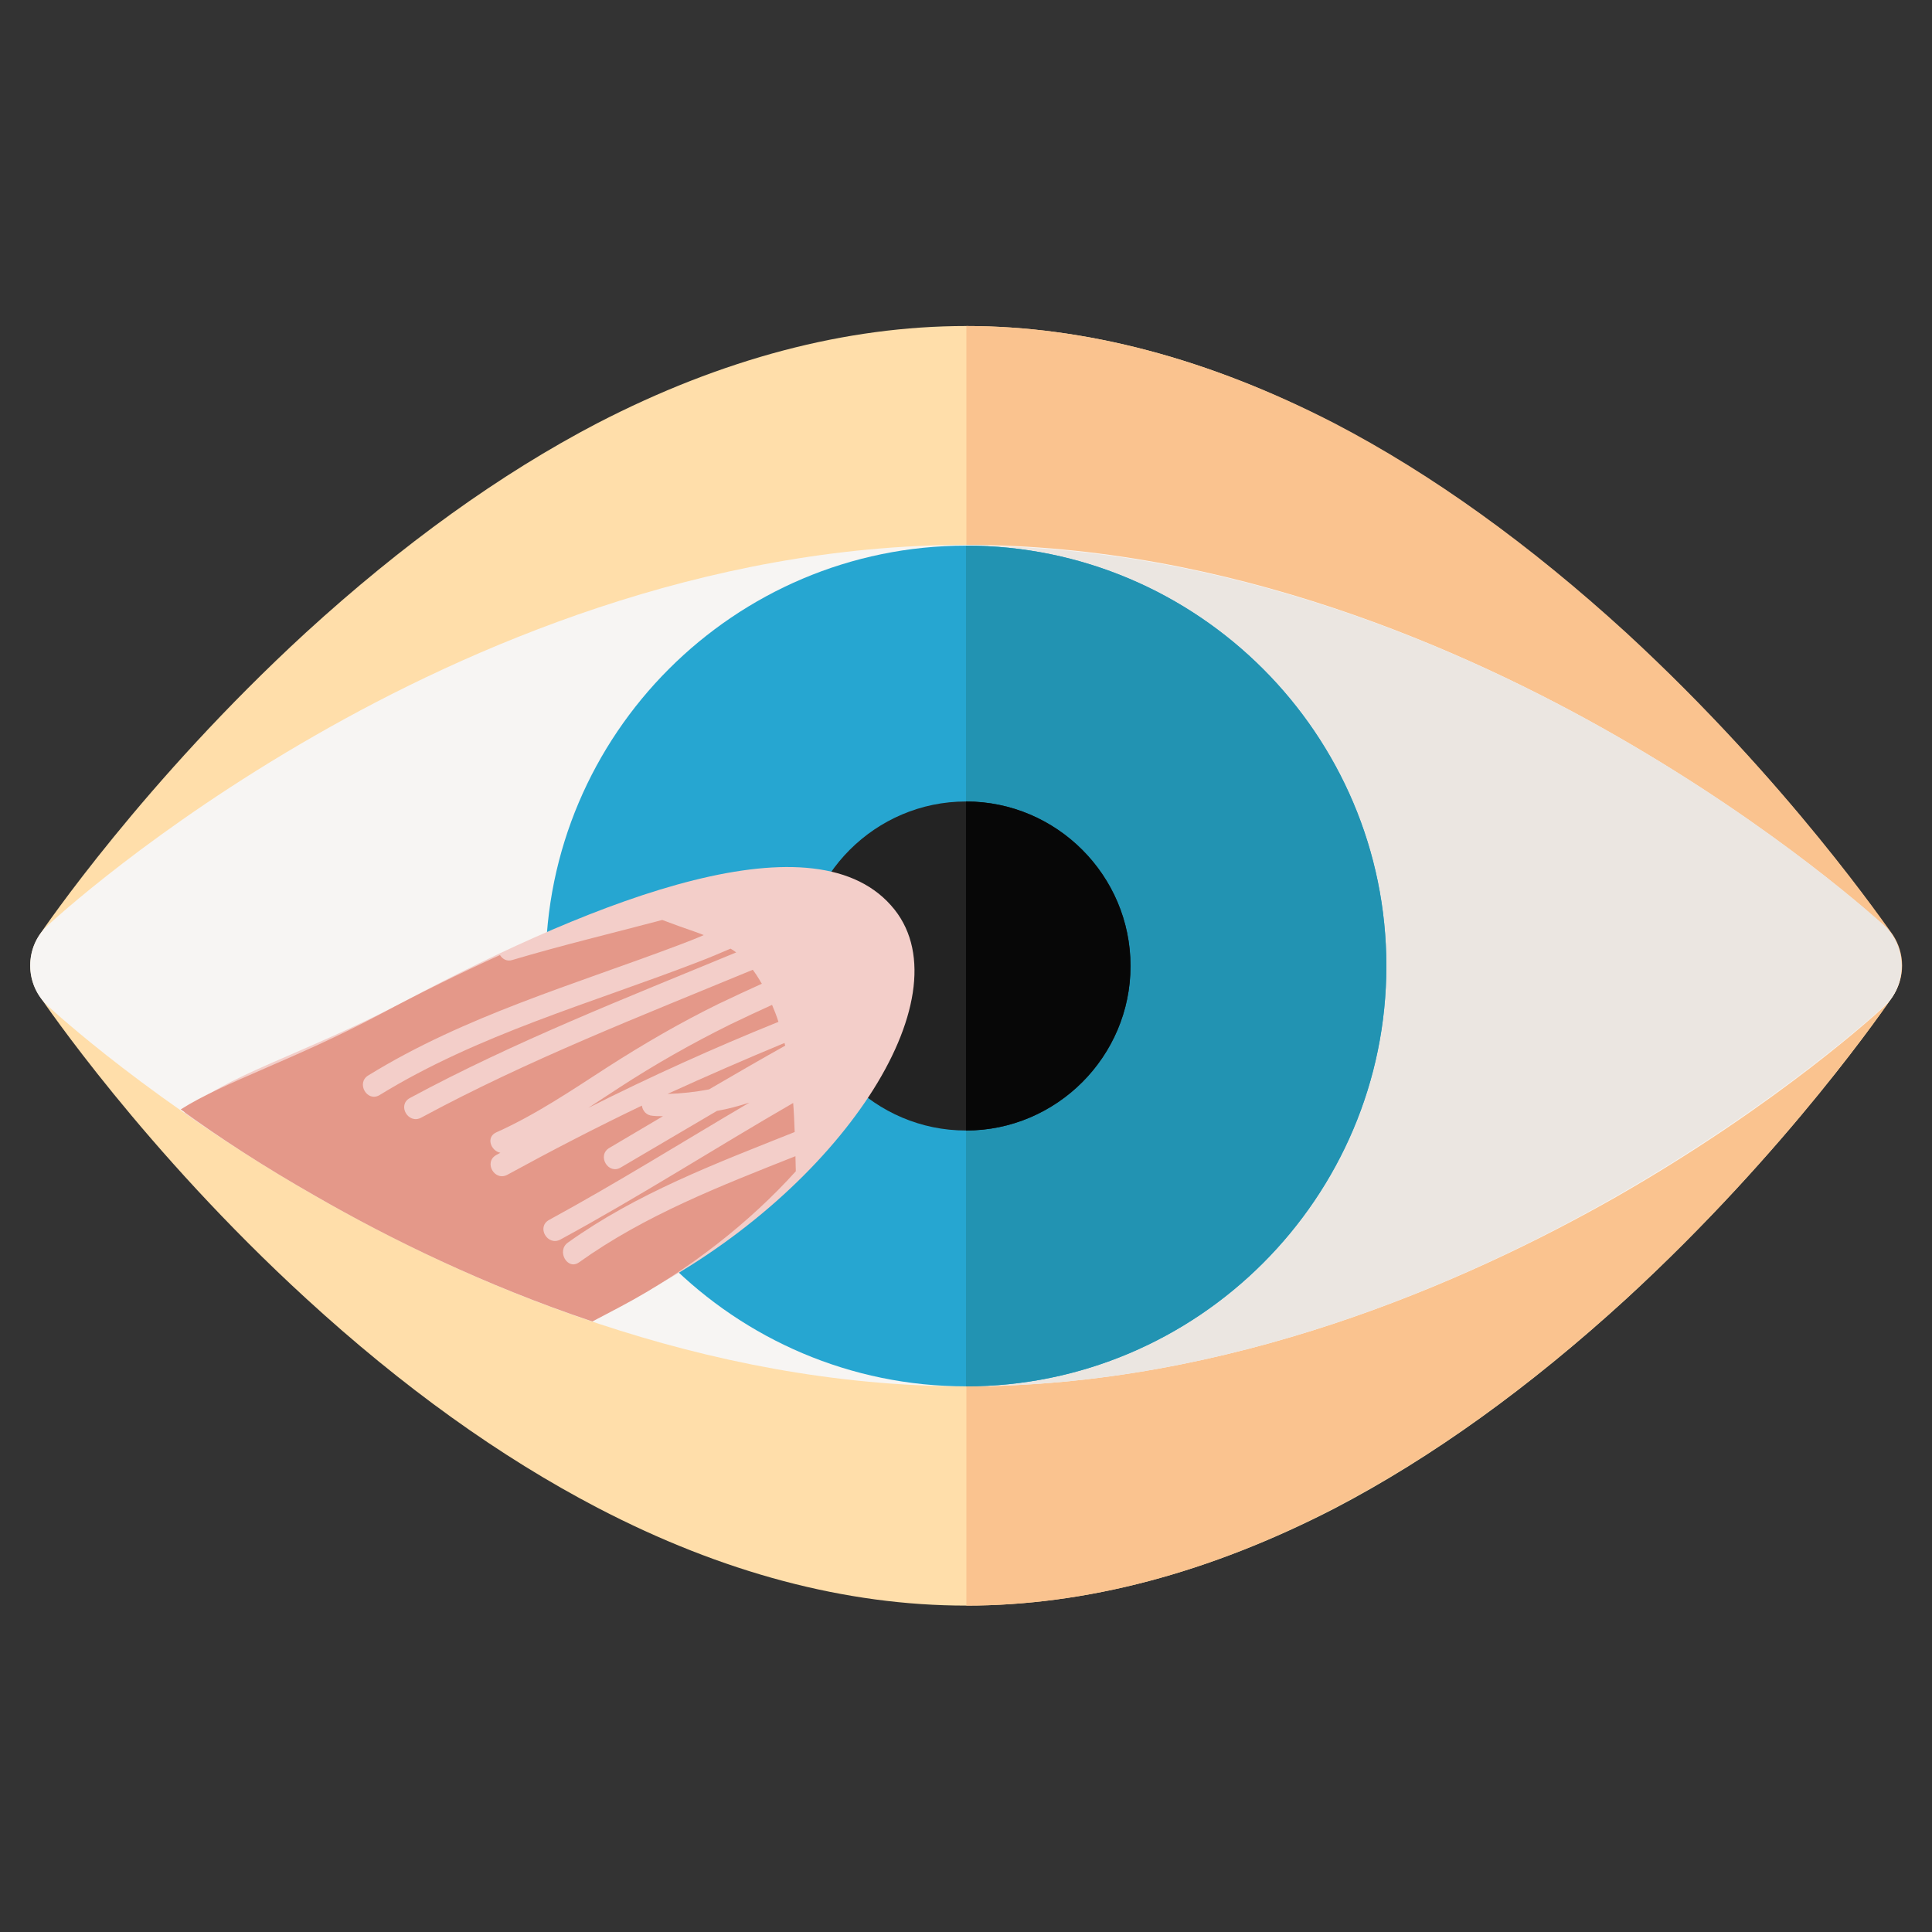 <?xml version="1.0" encoding="utf-8"?>
<!-- Generator: Adobe Illustrator 23.0.1, SVG Export Plug-In . SVG Version: 6.00 Build 0)  -->
<svg version="1.1" id="Capa_1" xmlns="http://www.w3.org/2000/svg" xmlns:xlink="http://www.w3.org/1999/xlink" x="0px" y="0px"
	 viewBox="0 0 512 512" style="enable-background:new 0 0 512 512;" xml:space="preserve">
<rect x="0" y="0" width="512" height="512" fill="#333333" stroke="none"/>
<style type="text/css">
	.st0{fill:#FFDEAA;}
	.st1{fill:#FAC38F;}
	.st2{fill:#F7F5F3;}
	.st3{fill:#EBE6E1;}
	.st4{fill:#26A6D1;}
	.st5{fill:#2293B2;}
	.st6{fill:#232323;}
	.st7{fill:#070707;}
	.st8{fill:none;}
	.st9{fill:#F3CEC9;}
	.st10{fill:#E49889;}
</style>
<path class="st0" d="M256,425.5c-31.8,0-64.6-8.7-97.6-25.9c-25.9-13.5-51.8-32.1-77.3-55.5c-43-39.4-69.5-78.5-70.6-80.1
	c-3.3-4.9-3.3-11.3,0-16.3c1.1-1.6,27.6-40.6,70.6-80.1c25.5-23.3,51.4-42,77.3-55.5c32.9-17,65.8-25.7,97.6-25.7
	s64.6,8.7,97.6,25.9c25.9,13.5,51.8,32.1,77.3,55.5c43,39.4,69.5,78.5,70.6,80.1c3.3,4.9,3.3,11.3,0,16.3
	c-1.1,1.6-27.6,40.6-70.6,80.1c-25.5,23.3-51.4,42-77.3,55.5C320.6,416.8,287.8,425.5,256,425.5L256,425.5z"/>
<path class="st1" d="M431,167.7c-25.5-23.3-51.4-42-77.3-55.5c-33-17-65.9-25.8-97.6-25.8v339.1c31.8,0,64.6-8.7,97.6-25.9
	c25.9-13.5,51.8-32.1,77.3-55.5c43-39.4,69.5-78.5,70.6-80.1c3.3-4.9,3.3-11.3,0-16.3C500.4,246.2,474,207.3,431,167.7z"/>
<path class="st2" d="M256,367.4c-69.8,0-132.2-27.4-172.3-50.4c-43.2-24.7-69.8-49.3-71-50.4c-3-2.7-4.7-6.6-4.7-10.7
	s1.6-7.9,4.7-10.7c1.2-1.1,27.8-25.7,71-50.4c40.1-23,102.5-50.4,172.3-50.4S388.2,172,428.3,195c43.2,24.8,69.9,49.3,71,50.4
	c3,2.7,4.6,6.6,4.6,10.7s-1.6,7.9-4.6,10.7c-1.2,1.1-27.8,25.7-71,50.4C388.2,340,325.8,367.4,256,367.4L256,367.4z"/>
<path class="st3" d="M428.3,195c-40.1-23-102.5-50.4-172.3-50.4v222.8c69.8,0,132.2-27.4,172.3-50.4c43.2-24.8,69.9-49.3,71-50.4
	c3-2.7,4.6-6.6,4.6-10.7s-1.6-7.9-4.6-10.7C498.2,244.3,471.5,219.7,428.3,195L428.3,195z"/>
<path class="st4" d="M256,367.4c-61.4,0-111.4-50-111.4-111.4s50-111.4,111.4-111.4s111.4,50,111.4,111.4S317.4,367.4,256,367.4z"/>
<path class="st5" d="M367.4,256c0-61.4-50-111.4-111.4-111.4v222.8C317.4,367.4,367.4,317.4,367.4,256z"/>
<path class="st6" d="M256,299.6c-24,0-43.6-19.6-43.6-43.6s19.6-43.6,43.6-43.6s43.6,19.6,43.6,43.6S280,299.6,256,299.6z"/>
<path class="st7" d="M299.6,256c0-24-19.6-43.6-43.6-43.6v87.2C280,299.6,299.6,280,299.6,256z"/>
<g>
	<path class="st8" d="M499.3,245.4c-1.1-1.1-27.8-25.6-71-50.4c-40.1-23-102.5-50.6-172.3-50.6s-132.2,27.4-172.3,50.4
		c-43.2,24.7-69.8,49.3-71,50.4C9.6,248,8,251.8,8,255.9c0,4.1,1.7,8,4.7,10.7c0.8,0.8,13.9,12.8,36.2,28.4
		c10.1-9.8,31.7-15.4,58.9-29.8c51-27.1,109-49.8,129.4-24c18.7,23.7-14.8,74.1-65.7,101.2c-5,2.7-10,5.3-14.8,7.8
		c29.9,10.1,63.7,17.3,99.5,17.3c69.8,0,132.2-27.4,172.3-50.2c43.2-24.7,69.8-49.3,71-50.4c3-2.8,4.6-6.6,4.6-10.7
		C503.9,252,502.3,248.1,499.3,245.4z"/>
	<path class="st9" d="M237.1,241.1c-20.4-25.8-78.4-3.1-129.4,24c-27.2,14.4-48.7,20-58.9,29.8c9.9,6.9,21.6,14.5,34.8,22
		c19.6,11.2,44.4,23.5,72.8,33.1c4.8-2.5,9.8-5.1,14.8-7.8C222.4,315.2,255.8,264.8,237.1,241.1z"/>
</g>
<g>
	<path class="st8" d="M499.3,245.4c-1.1-1.1-27.8-25.6-71-50.4c-40.1-23-102.5-50.6-172.3-50.6s-132.2,27.4-172.3,50.4
		c-43.2,24.7-69.8,49.3-71,50.4C9.6,248,8,251.8,8,255.9c0,4.1,1.7,8,4.7,10.7c0.8,0.8,13.5,12.5,35.2,27.7
		c11.5-7.3,30.2-13.2,52.8-25.2c10.4-5.5,21.1-10.9,31.8-15.7c0.6,1.1,1.7,1.8,3.3,1.3c13.1-3.9,26.5-7.1,39.7-10.6
		c2.8,1.1,5.7,2.1,8.6,3.1c0.8,0.3,1.6,0.6,2.4,0.9c-2.1,0.8-4.1,1.7-6.2,2.5c-28,10.6-57.1,18.9-82.7,34.7c-3.3,2-0.3,7.2,3,5.2
		c26.2-16.2,56-24.3,84.5-35.3c2.8-1.1,5.7-2.3,8.5-3.5c0.5,0.3,1,0.7,1.5,1c-29.2,12.1-58.6,23.6-86.5,38.6c-3.4,1.8-0.4,7,3,5.2
		c28.3-15.2,58.3-26.9,87.9-39.2c0.6,0.8,1.2,1.7,1.8,2.7c0.2,0.3,0.4,0.6,0.6,1c-3.8,1.7-7.7,3.5-11.4,5.3
		c-10.1,5-20,10.6-29.5,16.8c-9.6,6.2-19,12.6-29.5,17.3c-2.8,1.3-1.4,4.9,1.1,5.4c-0.4,0.2-0.7,0.4-1.1,0.6c-3.4,1.9-0.4,7,3,5.2
		c11.7-6.4,23.6-12.5,35.6-18.3c0.2,1.4,1.1,2.7,2.9,2.7c0.9,0,1.8,0,2.7,0.1c-4.7,2.8-9.5,5.6-14.2,8.4c-3.3,2-0.3,7.1,3,5.2
		c8.5-5,17-10,25.5-15c2.9-0.6,5.7-1.4,8.6-2.2c-17.7,10.4-35.1,21.3-53.1,31.1c-3.4,1.8-0.4,7,3,5.2c20.9-11.4,41-24.3,61.7-36.2
		c0.2,2.6,0.3,5.1,0.4,7.7c-20.8,8.3-41.8,16.1-60.1,29.3c-3.1,2.2-0.1,7.4,3,5.2c17.5-12.5,37.4-20.2,57.3-28.1
		c0,1.3,0.1,2.7,0.1,4c-12.2,13.4-28.2,26.2-46.6,35.9c-2.5,1.3-5,2.6-7.4,3.9c29.8,10,63.4,17.2,99,17.2
		c69.8,0,132.2-27.4,172.3-50.2c43.2-24.7,69.8-49.3,71-50.4c3-2.8,4.6-6.6,4.6-10.7C503.9,252,502.3,248.1,499.3,245.4z
		 M155.9,293.5c2.7-1.7,5.4-3.5,8.1-5.3c9.5-6.1,19.3-11.8,29.5-16.8c3.7-1.8,7.4-3.5,11.1-5.2c0.6,1.4,1.2,2.9,1.7,4.4
		C189.2,277.6,172.3,285.2,155.9,293.5z M187.9,288.8c-3.6,0.7-7.3,1.1-11,1.2c10.2-4.8,20.5-9.3,31-13.5c0.1,0.2,0.1,0.4,0.2,0.7
		C201.3,280.9,194.6,284.8,187.9,288.8z"/>
	<path class="st10" d="M176.9,289.9c3.7-0.1,7.3-0.5,11-1.2c6.7-3.9,13.4-7.8,20.2-11.6c-0.1-0.2-0.1-0.4-0.2-0.7
		C197.5,280.7,187.2,285.2,176.9,289.9z"/>
	<path class="st10" d="M204.6,266.3c-3.7,1.7-7.4,3.4-11.1,5.2c-10.1,5-20,10.6-29.5,16.8c-2.7,1.8-5.4,3.5-8.1,5.3
		c16.5-8.3,33.3-15.9,50.4-22.8C205.8,269.2,205.2,267.7,204.6,266.3z"/>
	<path class="st10" d="M210.9,310.4c0-1.3-0.1-2.7-0.1-4c-19.9,7.9-39.8,15.6-57.3,28.1c-3.1,2.3-6.1-3-3-5.2
		c18.3-13.1,39.3-21,60.1-29.3c-0.1-2.6-0.2-5.2-0.4-7.7c-20.6,11.9-40.7,24.8-61.7,36.2c-3.4,1.8-6.4-3.3-3-5.2
		c18-9.8,35.4-20.7,53.1-31.1c-2.8,0.9-5.7,1.7-8.6,2.2c-8.5,5-17,10-25.5,15c-3.3,2-6.4-3.2-3-5.2c4.7-2.8,9.5-5.6,14.2-8.4
		c-0.9,0-1.8,0-2.7-0.1c-1.8-0.1-2.7-1.4-2.9-2.7c-12.1,5.8-23.9,11.9-35.6,18.3c-3.4,1.9-6.4-3.3-3-5.2c0.4-0.2,0.7-0.4,1.1-0.6
		c-2.5-0.5-3.9-4.1-1.1-5.4c10.5-4.7,19.9-11.1,29.5-17.3c9.5-6.1,19.3-11.8,29.5-16.8c3.8-1.8,7.6-3.6,11.4-5.3
		c-0.2-0.3-0.4-0.6-0.6-1c-0.6-1-1.2-1.9-1.8-2.7c-29.7,12.3-59.6,23.9-87.9,39.2c-3.4,1.8-6.4-3.3-3-5.2
		c27.8-15,57.3-26.5,86.5-38.6c-0.5-0.4-1-0.7-1.5-1c-2.8,1.2-5.6,2.4-8.5,3.5c-28.5,11-58.3,19.2-84.5,35.3c-3.3,2-6.3-3.2-3-5.2
		c25.6-15.8,54.7-24.1,82.7-34.7c2.1-0.8,4.2-1.6,6.2-2.5c-0.8-0.3-1.5-0.6-2.4-0.9c-2.9-1-5.7-2-8.6-3.1
		c-13.2,3.5-26.6,6.7-39.7,10.6c-1.5,0.5-2.7-0.3-3.3-1.3c-10.6,4.8-21.3,10.1-31.8,15.7c-22.6,12-41.3,17.9-52.8,25.2
		c10.1,7.4,22.1,15.2,35.8,23c19.6,11.3,44.7,23.6,73.3,33.2c2.5-1.3,4.9-2.6,7.4-3.9C182.7,336.6,198.8,323.8,210.9,310.4z"/>
</g>
</svg>
